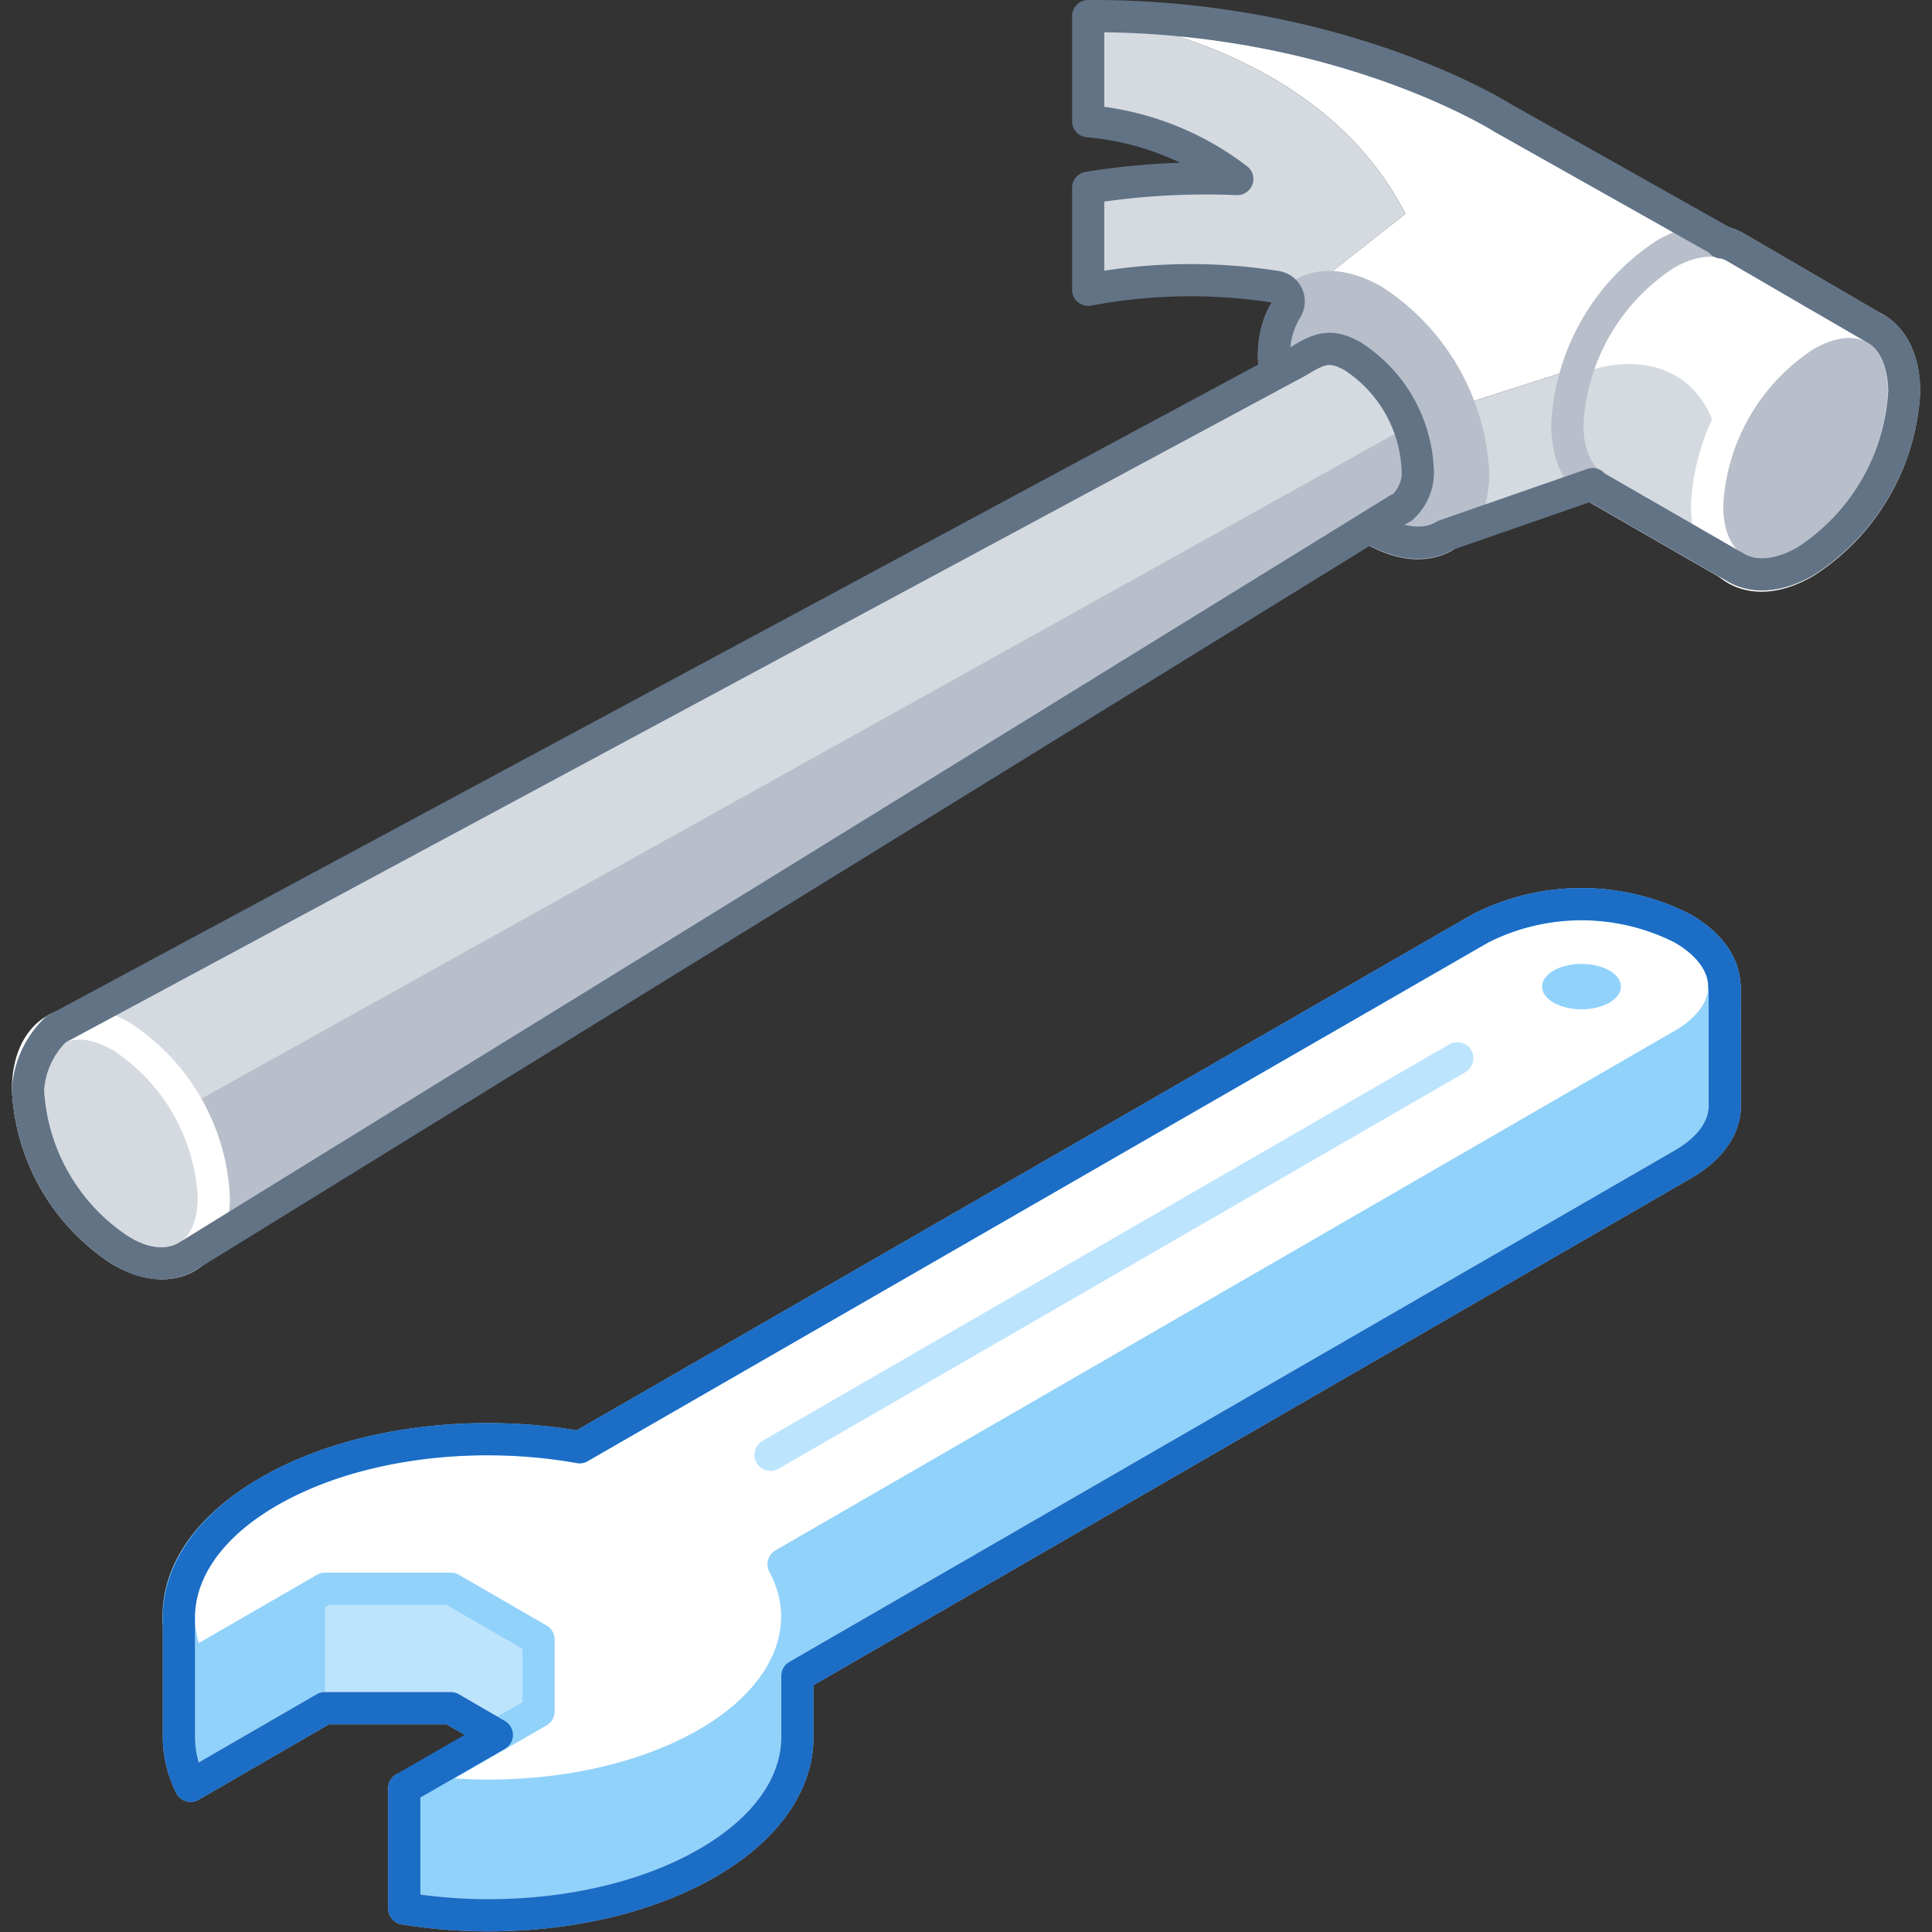<svg xmlns="http://www.w3.org/2000/svg" viewBox="0 0 120 120"><rect x="0" y="0" width="120" height="120" fill="#333333" stroke="none"/><defs><style>.cls-1{fill:#bde4fd;}.cls-2{fill:#91d2fb;}.cls-11,.cls-14,.cls-3,.cls-5,.cls-6{fill:none;}.cls-10,.cls-3{stroke:#b8bfca;}.cls-10,.cls-11,.cls-13,.cls-3,.cls-4,.cls-5,.cls-6,.cls-9{stroke-linecap:round;stroke-linejoin:round;stroke-width:2px;}.cls-4,.cls-7{fill:#fff;}.cls-4{stroke:#91d2fb;}.cls-5{stroke:#bde4fd;}.cls-6{stroke:#1b6dc6;}.cls-13,.cls-8{fill:#d5dae0;}.cls-10,.cls-12,.cls-9{fill:#b8bfca;}.cls-13,.cls-9{stroke:#fff;}.cls-11{stroke:#627386;}</style></defs><title>dev-and-test</title><g id="Layer_2" data-name="Layer 2"><g id="Actions"><path class="cls-1" d="M101.06,63.91A13.84,13.84,0,0,0,92,65.12l0,0L72.2,76.47l-28,12.18v4L36,97.36a32,32,0,0,0-15.07.9l1.13-3.08-10.95,5.28v7.46h0a6.83,6.83,0,0,0,.73,3l8.33-4.82H28l4.24,2.45-7.13,2.52v7.47c6.47,1.06,13.72.12,18.81-2.82,3.75-2.16,5.61-5,5.61-7.83h0v-3.8l55-31.77c1.73-1,2.6-2.31,2.6-3.62V61.28Z"/><path class="cls-2" d="M31.84,108.39l.35.2-7.13,2.52v7.47c6.47,1.06,13.72.12,18.81-2.82,3.75-2.16,5.61-5,5.61-7.83h0v-3.8l16.08-9.29Z"/><path class="cls-2" d="M11.13,100.46v7.46h0a6.83,6.83,0,0,0,.73,3l8.33-4.82v-10Z"/><path class="cls-2" d="M107.1,68.74V61.28l-6,2.63A13.84,13.84,0,0,0,92,65.12l0,0L72.2,76.47,49.49,86.35v17.78l55-31.77C106.23,71.36,107.1,70.05,107.1,68.74Z"/><path class="cls-3" d="M101.06,63.91A13.84,13.84,0,0,0,92,65.12l0,0L72.2,76.47l-28,12.18v4L36,97.36a32,32,0,0,0-15.07.9l1.13-3.08-10.95,5.28v7.46h0a6.83,6.83,0,0,0,.73,3l8.33-4.82H28l4.24,2.45-7.13,2.52v7.47c6.47,1.06,13.72.12,18.81-2.82,3.75-2.16,5.61-5,5.61-7.83h0v-3.8l55-31.77c1.73-1,2.6-2.31,2.6-3.62V61.28Z"/><path class="cls-4" d="M11.86,103.49l8.33-4.81H28l5.45,3.15v4.47l-8.34,4.81c6.47,1.06,13.72.12,18.81-2.82s6.8-7.32,4.75-11.13L104.5,64.9c3.47-2,3.47-5.24,0-7.24a13.85,13.85,0,0,0-12.54,0l0,0L36,89.89c-6.59-1.18-14.06-.27-19.28,2.74S10,99.76,11.86,103.49Z"/><ellipse class="cls-2" cx="98.23" cy="61.28" rx="2.45" ry="1.41"/><line class="cls-5" x1="90.52" y1="65.73" x2="47.86" y2="90.36"/><path class="cls-6" d="M107.1,61.28c0-1.31-.87-2.62-2.6-3.62a13.85,13.85,0,0,0-12.54,0l0,0L36,89.89c-6.59-1.18-14.06-.27-19.28,2.74-3.74,2.16-5.6,5-5.61,7.83h0v7.46h0a6.83,6.83,0,0,0,.73,3l8.33-4.82H28l2.86,1.66-5.75,3.31v7.47c6.47,1.06,13.72.12,18.81-2.82,3.75-2.16,5.61-5,5.61-7.83h0v-3.8l55-31.77c1.73-1,2.6-2.31,2.6-3.62V61.28Z"/><path class="cls-7" d="M93.36,7.34S83.33.93,67.59,1c0,0,14.13,1.38,19.7,12.28l-6.1,4.8a4.47,4.47,0,0,1,4.15.52,12.08,12.08,0,0,1,5.51,6.53L98,22.84c3.93-9.32,9.1-7.78,9.1-7.78Z"/><path class="cls-8" d="M90.85,25.13a15,15,0,0,1,.66,4.16c0,2.11-.83,3.52-2.11,4.08v0l13.27-4.61,4.41-13.74L98,22.84Z"/><path class="cls-8" d="M81.19,18.08,83,16.66h0l4.29-3.38C81.72,2.38,67.59,1,67.59,1V7.53a18.09,18.09,0,0,1,9.26,3.59,49.2,49.2,0,0,0-9.26.54V18a36.3,36.3,0,0,1,13.59.12C82.28,17.64,82.29,17.56,81.19,18.08Z"/><path class="cls-7" d="M107.8,15.36c-1.12-.65-2.66-.55-4.36.43a13.43,13.43,0,0,0-6.09,10.56c0,1.93.68,3.29,1.78,3.93l8.68,5c-1.1-.64-1.78-2-1.78-3.92a13.41,13.41,0,0,1,6.09-10.57c1.7-1,3.24-1.07,4.35-.42Z"/><path class="cls-8" d="M98.24,23.19s3.73-1.66,6.55.64a5.6,5.6,0,0,1,1.73,5.64c-.38,1.63-.54,4,1.06,5.85L98.7,30S95.67,27.94,98.24,23.19Z"/><path class="cls-3" d="M116.47,20.41l-8.67-5.05c-1.12-.65-2.66-.55-4.36.43a13.43,13.43,0,0,0-6.09,10.56c0,1.93.68,3.29,1.78,3.93l8.68,5"/><path class="cls-9" d="M112.12,20.83c3.38-1.95,6.13-.38,6.14,3.5a13.42,13.42,0,0,1-6.1,10.56c-3.38,2-6.12.39-6.13-3.49A13.41,13.41,0,0,1,112.12,20.83Z"/><path class="cls-10" d="M85.33,18.68A13.59,13.59,0,0,1,91.5,29.36c0,3.93-2.79,5.5-6.21,3.53a13.55,13.55,0,0,1-6.16-10.67C79.14,18.29,81.91,16.7,85.33,18.68Z"/><path class="cls-11" d="M116.46,20.4h0l-8.68-5.05a2.86,2.86,0,0,0-.72-.29h0l-.13,0,.14,0L93.36,7.34S83.33.93,67.59,1h0V7.53a17.7,17.7,0,0,1,9.26,3.59,46.47,46.47,0,0,0-9.26.54h0V18a34.09,34.09,0,0,1,11.68-.18.91.91,0,0,1,.61,1.42,5.43,5.43,0,0,0-.75,2.95,13.55,13.55,0,0,0,6.16,10.67c1.75,1,3.33,1.09,4.46.4l9.17-3.19a1.81,1.81,0,0,0,.21.18l8.68,5s0,0,0,0c1.11.66,2.66.58,4.37-.41a13.42,13.42,0,0,0,6.1-10.56C118.25,22.4,117.57,21,116.46,20.4Z"/><path class="cls-8" d="M88.05,29.06a8.82,8.82,0,0,0-4-6.91c-1.48-.85-2.16-.46-3.45.31L3.47,63.94a5.7,5.7,0,0,0-1.73,3.73,12.67,12.67,0,0,0,5.75,10c1.65,1,3.14,1,4.19.34h0L86.84,31.64l.06,0,.16-.09,0,0A2.91,2.91,0,0,0,88.05,29.06Z"/><path class="cls-12" d="M3.41,73.31a11.66,11.66,0,0,0,4.08,4.32c1.65,1,3.14,1,4.19.34h0L86.84,31.64l.06,0,.16-.09,0,0a2.91,2.91,0,0,0,1-2.43c0-1.27.21-1.43-.51-2.68"/><path class="cls-13" d="M7.53,64.37a12.66,12.66,0,0,1,5.75,10c0,3.66-2.61,5.14-5.79,3.3a12.67,12.67,0,0,1-5.75-10C1.75,64,4.34,62.52,7.53,64.37Z"/><path class="cls-11" d="M88.05,29.06a8.82,8.82,0,0,0-4-6.91c-1.48-.85-2.16-.46-3.45.31L3.47,63.94a5.7,5.7,0,0,0-1.73,3.73,12.67,12.67,0,0,0,5.75,10c1.65,1,3.14,1,4.19.34h0L86.84,31.64l.06,0,.16-.09,0,0A2.91,2.91,0,0,0,88.05,29.06Z"/><rect class="cls-14" width="120" height="120"/><rect class="cls-14" width="120" height="120"/></g></g></svg>